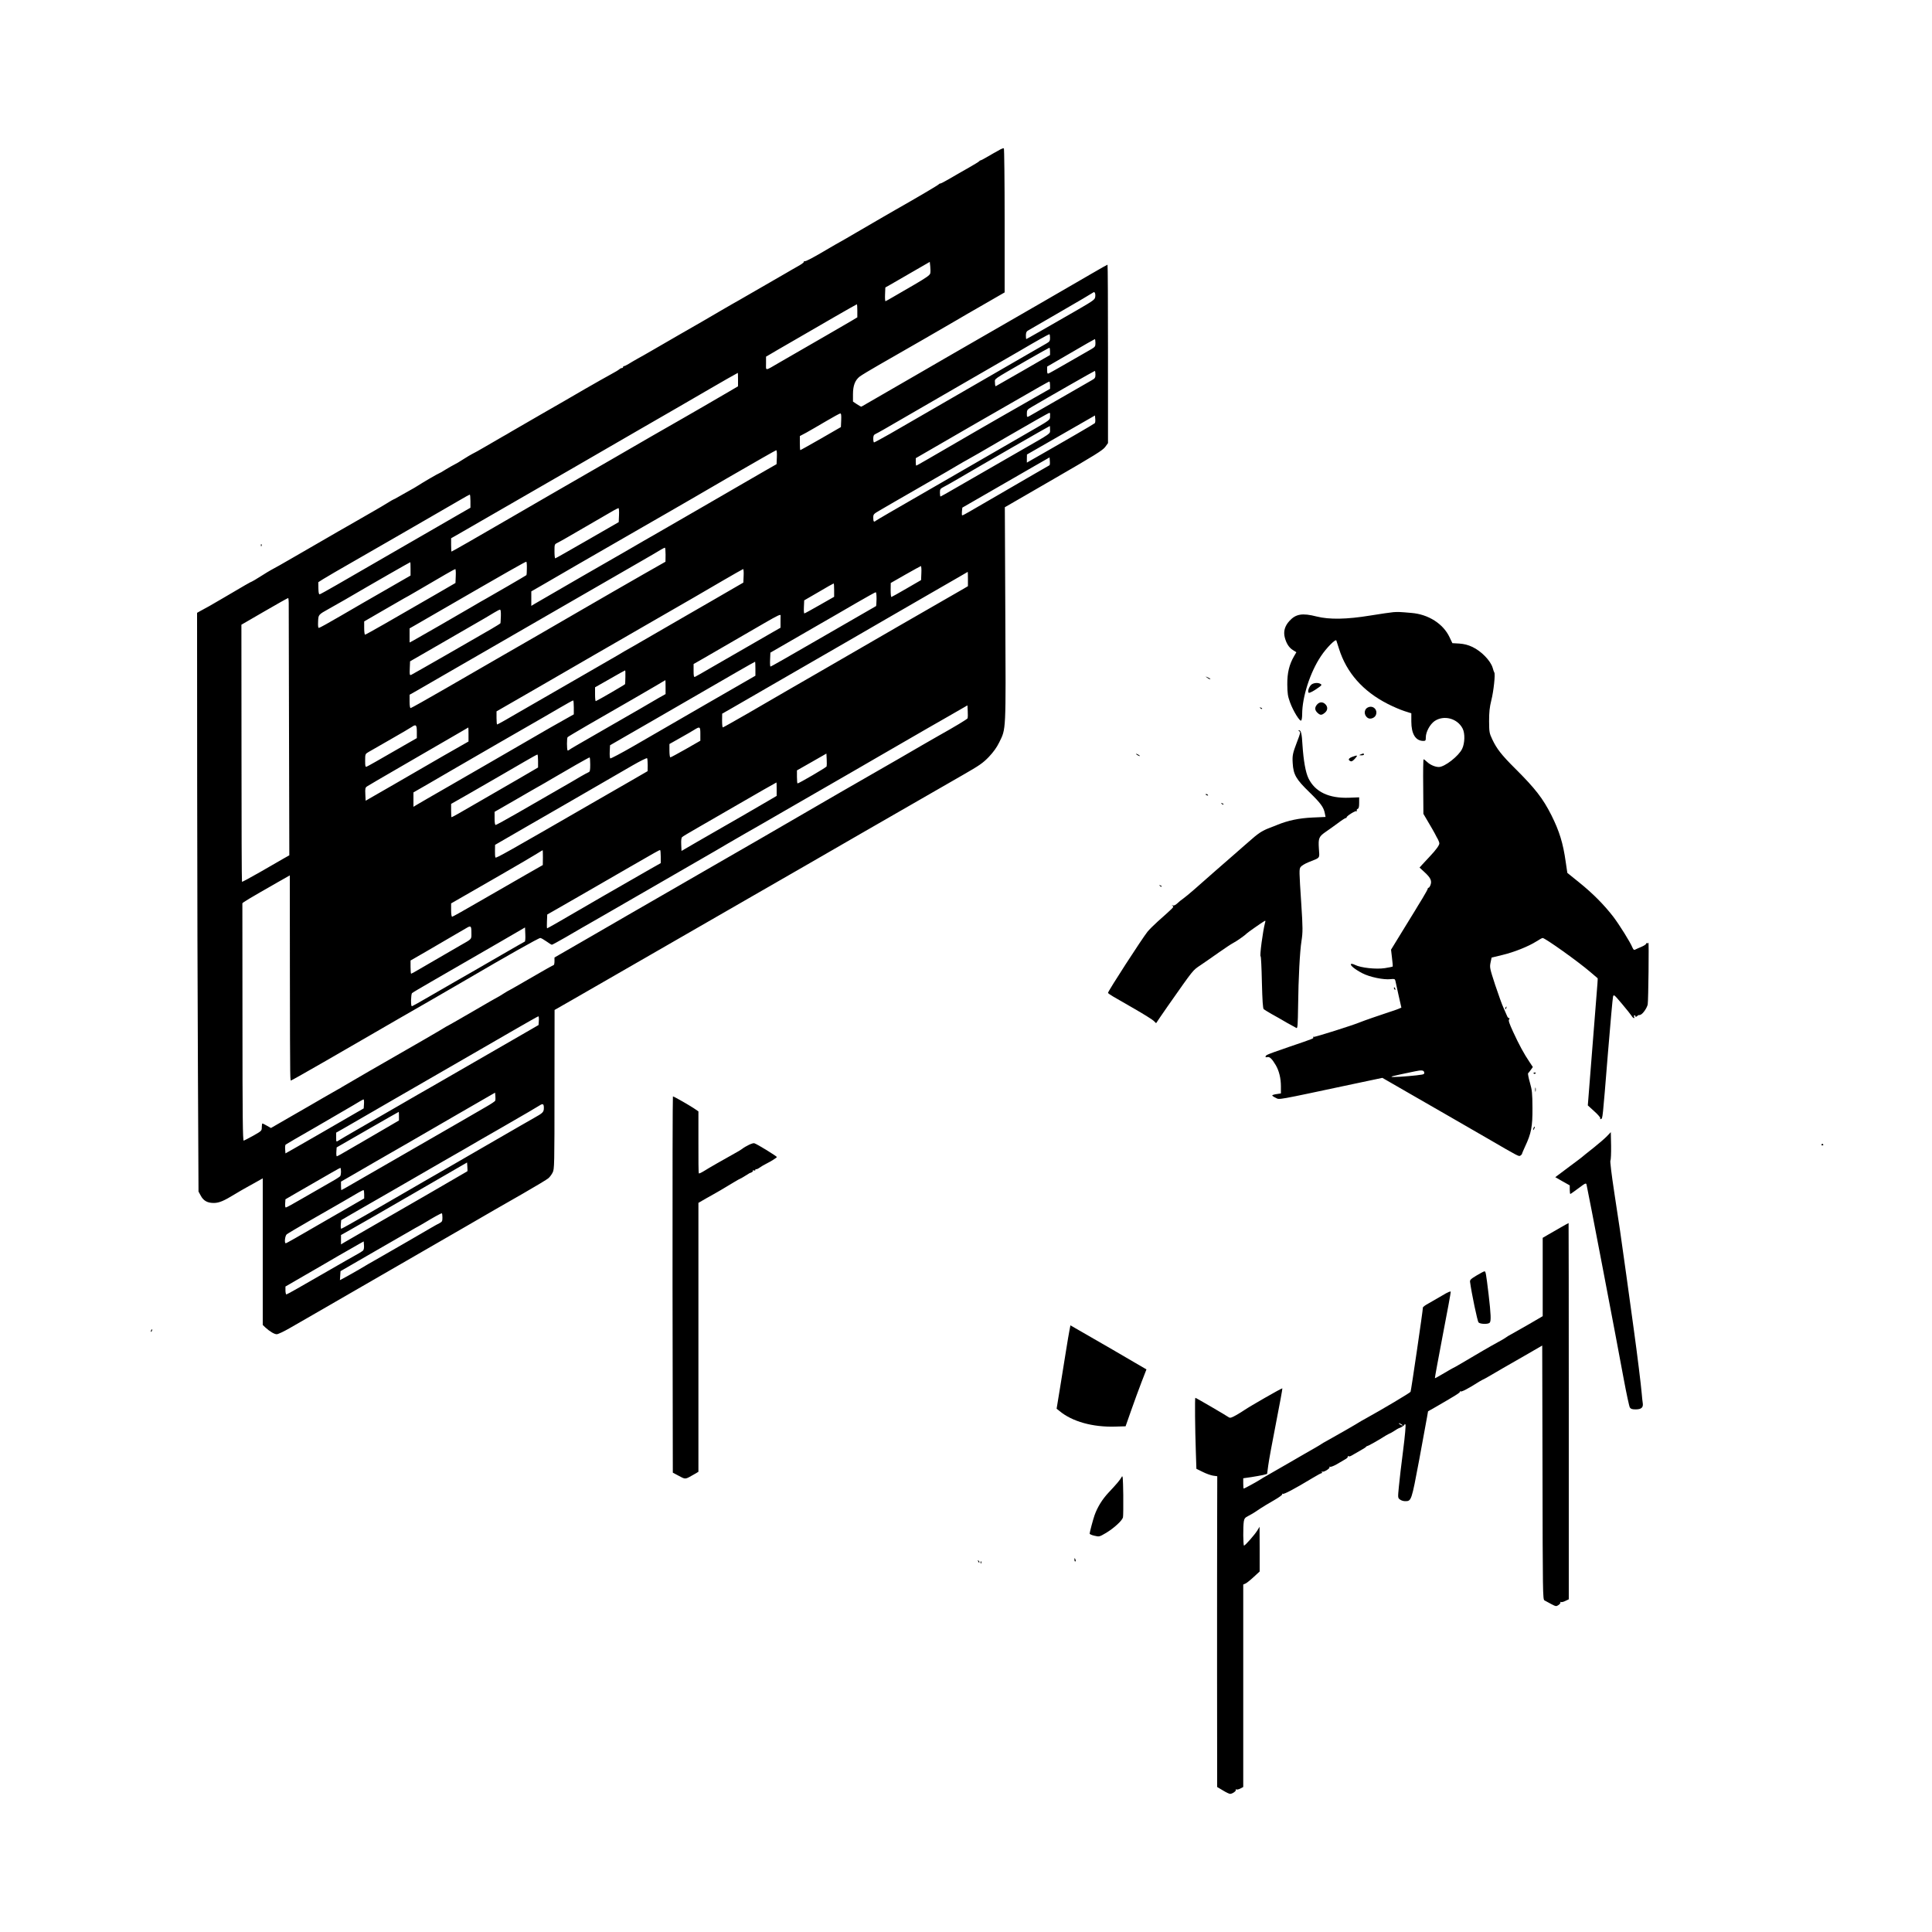 <?xml version="1.0" standalone="no"?>
<!DOCTYPE svg PUBLIC "-//W3C//DTD SVG 20010904//EN"
 "http://www.w3.org/TR/2001/REC-SVG-20010904/DTD/svg10.dtd">
<svg version="1.0" xmlns="http://www.w3.org/2000/svg"
 width="2000pt" height="2000pt" viewBox="0 0 2000 2000"
 preserveAspectRatio="xMidYMid meet">

<g transform="translate(0,2000) scale(0.1,-0.1)"
fill="#000000" stroke="none">
<path d="M10359 18455 c-13 -8 -31 -18 -39 -22 -8 -4 -48 -26 -88 -50 -40 -24
-77 -43 -81 -43 -5 0 -11 -4 -13 -8 -1 -4 -50 -34 -108 -67 -58 -32 -145 -83
-195 -112 -49 -29 -95 -53 -102 -53 -6 0 -13 -4 -15 -8 -2 -6 -236 -144 -448
-264 -19 -11 -78 -45 -130 -75 -52 -30 -102 -59 -110 -64 -8 -4 -82 -48 -165
-96 -82 -48 -161 -94 -175 -101 -14 -7 -65 -37 -113 -65 -162 -96 -240 -137
-249 -131 -5 3 -7 1 -6 -6 2 -6 -26 -26 -60 -45 -35 -20 -92 -52 -125 -72 -86
-50 -432 -250 -487 -281 -25 -13 -112 -64 -195 -112 -82 -48 -166 -97 -185
-108 -56 -32 -406 -233 -515 -297 -55 -32 -125 -72 -155 -88 -30 -17 -72 -41
-92 -54 -21 -13 -42 -23 -48 -23 -5 0 -10 -4 -10 -10 0 -5 -6 -10 -13 -10 -7
0 -19 -6 -25 -12 -7 -7 -46 -31 -88 -53 -41 -22 -161 -90 -267 -151 -105 -62
-309 -179 -452 -261 -143 -83 -283 -164 -311 -180 -27 -17 -70 -41 -95 -55
-24 -14 -99 -58 -167 -97 -68 -40 -133 -76 -145 -81 -12 -6 -53 -30 -92 -55
-38 -25 -79 -49 -91 -54 -11 -5 -51 -28 -88 -50 -36 -23 -68 -41 -71 -41 -6 0
-168 -94 -215 -125 -19 -13 -61 -37 -94 -55 -32 -18 -81 -45 -108 -61 -27 -16
-51 -29 -54 -29 -2 0 -33 -17 -67 -39 -34 -21 -93 -56 -132 -78 -38 -22 -131
-75 -205 -118 -74 -42 -150 -86 -168 -96 -18 -11 -63 -37 -100 -58 -37 -21
-181 -104 -320 -185 -139 -81 -263 -151 -275 -156 -12 -6 -60 -35 -107 -65
-47 -30 -88 -54 -92 -55 -7 0 -88 -47 -298 -171 -117 -69 -179 -104 -238 -135
l-32 -18 1 -1765 c1 -971 4 -2319 8 -2996 l6 -1230 23 -42 c28 -54 71 -77 138
-76 54 1 103 22 217 92 34 21 85 50 112 65 28 16 78 44 113 63 l62 35 0 -759
0 -759 27 -26 c47 -43 94 -70 118 -70 13 0 75 29 137 65 62 36 167 96 233 134
209 121 1153 666 1325 765 91 52 210 121 265 153 244 142 355 206 585 337 135
78 256 150 268 162 13 11 33 38 43 58 18 36 19 71 19 860 l1 823 182 104 c165
95 466 268 827 476 489 282 706 407 995 573 110 63 256 147 325 187 69 40 215
124 325 187 110 64 349 201 530 306 632 363 851 490 1045 601 169 97 204 121
266 185 48 51 82 98 108 151 71 146 69 92 63 1327 l-5 1107 505 292 c426 246
509 298 534 332 l29 40 0 924 c0 507 -2 923 -5 923 -3 0 -74 -40 -158 -89 -84
-48 -197 -114 -252 -146 -55 -32 -185 -107 -290 -168 -304 -175 -506 -292
-720 -415 -110 -63 -225 -129 -255 -147 -30 -18 -140 -82 -245 -142 -423 -244
-532 -307 -578 -334 -26 -16 -50 -29 -52 -29 -3 0 -23 12 -45 26 l-40 27 0 76
c0 91 22 146 71 184 19 14 108 68 199 120 251 143 738 424 800 461 30 18 155
91 278 161 l222 128 0 743 c0 409 -4 745 -8 748 -5 3 -19 -2 -33 -9z m-729
-1285 c-5 -19 -41 -44 -162 -115 -86 -49 -187 -108 -224 -130 -38 -22 -73 -42
-77 -43 -4 -2 -7 29 -5 69 l3 73 55 31 c30 18 134 77 230 133 l175 101 5 -47
c3 -26 3 -58 0 -72z m1708 -240 c-3 -31 -12 -38 -193 -143 -297 -171 -517
-297 -521 -297 -2 0 -4 17 -4 38 0 25 6 41 18 48 9 6 163 95 342 198 179 103
329 192 335 197 15 15 27 -6 23 -41z m-2463 -147 l0 -68 -60 -36 c-33 -20
-150 -88 -260 -151 -195 -113 -298 -172 -487 -281 -155 -90 -138 -89 -138 -8
l0 69 38 22 c20 13 125 73 232 135 107 62 301 174 430 249 129 74 237 136 240
136 3 0 5 -30 5 -67z m1995 -280 c0 -33 -5 -40 -38 -59 -20 -11 -95 -54 -167
-96 -302 -174 -1312 -758 -1454 -840 -85 -48 -159 -88 -163 -88 -4 0 -8 17 -8
38 0 32 5 41 26 51 15 6 122 67 238 135 116 67 420 243 676 391 256 147 517
298 580 335 171 101 294 169 303 170 4 0 7 -17 7 -37z m470 -53 c0 -36 -4 -41
-42 -64 -24 -13 -130 -74 -235 -135 -106 -61 -199 -114 -208 -117 -12 -5 -15
2 -15 32 l0 39 243 141 c133 78 245 142 250 143 4 1 7 -17 7 -39z m-470 -88
l0 -37 -277 -160 c-153 -88 -281 -161 -285 -163 -4 -2 -8 14 -8 36 0 46 -37
20 325 229 127 73 233 132 238 133 4 0 7 -17 7 -38z m470 -239 c0 -33 -5 -41
-38 -59 -20 -11 -170 -97 -332 -191 -162 -93 -305 -175 -317 -182 -22 -11 -23
-10 -23 28 0 36 4 41 48 67 173 102 648 373 655 374 4 0 7 -17 7 -37z m-3700
-52 l0 -70 -92 -54 c-154 -90 -409 -238 -478 -277 -36 -20 -184 -105 -330
-189 -146 -85 -337 -195 -425 -246 -491 -283 -835 -481 -1030 -595 -318 -185
-606 -350 -611 -350 -2 0 -4 31 -4 69 l0 69 53 30 c28 16 167 96 307 177 258
149 313 181 900 519 179 103 350 202 380 220 30 18 179 104 330 191 258 149
552 318 700 405 104 61 295 170 298 170 1 0 2 -31 2 -69z m3230 -58 l0 -38
-263 -150 c-144 -82 -368 -210 -497 -285 -544 -316 -620 -360 -625 -360 -3 0
-5 17 -5 39 l0 38 273 158 c149 87 301 175 337 195 36 20 157 90 270 155 400
231 495 285 503 285 4 0 7 -17 7 -37z m1 -296 c-1 -4 -1 -20 -1 -35 0 -26 -12
-36 -147 -114 -256 -148 -712 -411 -1188 -686 -253 -145 -464 -268 -469 -273
-19 -17 -26 -9 -26 30 0 38 2 40 73 81 39 24 225 130 412 238 187 107 367 212
400 232 33 20 67 39 75 43 8 3 204 116 435 251 231 134 424 244 428 242 5 -1
8 -5 8 -9z m-2163 -68 l-3 -70 -208 -120 c-114 -65 -210 -119 -212 -119 -3 0
-5 33 -5 73 l0 73 68 36 c37 21 128 73 202 117 74 44 141 80 148 81 10 0 12
-18 10 -71z m2625 -30 c-4 -4 -91 -56 -193 -115 -102 -59 -198 -115 -215 -124
-16 -10 -90 -52 -162 -93 l-133 -76 0 42 1 42 352 202 352 202 3 -36 c2 -20 0
-39 -5 -44z m-463 -68 c0 -44 22 -28 -305 -216 -93 -54 -183 -105 -200 -115
-16 -10 -91 -52 -165 -95 -74 -43 -208 -120 -297 -171 -89 -52 -164 -94 -167
-94 -3 0 -6 18 -6 40 0 36 3 41 42 61 22 11 89 49 147 83 236 139 943 546 949
546 1 0 2 -17 2 -39z m-2828 -284 l-3 -72 -112 -64 c-62 -35 -148 -85 -192
-111 -107 -63 -811 -469 -965 -558 -45 -25 -117 -67 -310 -179 -85 -49 -279
-160 -430 -247 -304 -176 -448 -259 -497 -288 l-33 -20 0 75 0 75 113 65 c61
36 227 131 367 213 140 81 311 180 380 219 69 40 202 116 295 170 94 54 220
127 280 161 61 35 331 191 600 348 270 156 495 285 500 285 6 1 9 -27 7 -72z
m2821 -84 c-5 -2 -76 -43 -158 -91 -83 -49 -247 -144 -365 -212 -118 -68 -251
-145 -295 -171 -44 -26 -82 -46 -85 -44 -3 2 -4 21 -2 42 l4 38 295 170 c162
94 365 211 451 260 l157 90 3 -40 c2 -22 0 -41 -5 -42z m-5993 -371 l0 -68
-127 -73 c-302 -174 -645 -372 -738 -426 -98 -56 -174 -101 -516 -298 -92 -53
-173 -98 -179 -99 -9 -2 -13 16 -14 61 l-1 64 50 32 c28 18 176 104 330 192
154 89 336 194 405 233 69 40 229 133 355 205 127 73 273 158 325 188 52 31
98 56 103 57 4 0 7 -31 7 -68z m1538 -144 l-3 -73 -325 -187 c-179 -103 -328
-188 -332 -188 -5 0 -8 33 -8 73 0 73 0 73 33 89 18 8 147 82 287 164 140 81
273 158 295 171 22 12 44 23 48 23 4 0 7 -33 5 -72z m482 -410 l-1 -73 -227
-129 c-204 -117 -380 -218 -687 -396 -261 -152 -561 -325 -770 -445 -126 -73
-391 -225 -587 -339 -196 -113 -361 -206 -367 -206 -7 0 -11 27 -11 69 l0 69
78 44 c42 24 169 98 282 163 113 65 288 166 390 225 102 58 478 275 835 482
358 206 724 418 815 470 91 52 181 105 200 117 19 11 38 21 43 21 4 0 7 -33 7
-72z m-1436 -142 c0 -36 -2 -67 -5 -70 -5 -5 -356 -209 -419 -244 -25 -13 -81
-46 -125 -72 -118 -70 -595 -344 -632 -364 l-33 -17 0 73 0 73 63 36 c34 20
121 70 192 111 785 454 949 547 954 543 3 -2 6 -33 5 -69z m-1204 -5 l0 -69
-257 -148 c-142 -81 -353 -203 -469 -271 -116 -68 -216 -123 -223 -123 -8 0
-10 20 -8 65 3 73 1 71 116 135 36 20 110 62 164 93 297 174 670 387 674 387
2 0 3 -31 3 -69z m5288 -43 l-3 -73 -150 -87 c-82 -48 -153 -87 -157 -88 -5 0
-8 33 -8 73 l1 72 152 87 c84 48 156 87 160 88 4 0 7 -33 5 -72z m-4820 -30
l-3 -73 -200 -116 c-461 -267 -727 -419 -736 -419 -5 0 -9 31 -9 68 l0 69 188
109 c103 60 203 117 222 128 19 10 76 42 125 71 277 163 401 234 408 234 4 1
7 -32 5 -71z m2980 1 l-3 -70 -140 -81 c-77 -45 -165 -95 -195 -113 -30 -18
-145 -84 -255 -147 -110 -64 -256 -148 -325 -188 -69 -40 -172 -100 -230 -133
-58 -32 -125 -71 -150 -87 -25 -15 -259 -150 -520 -300 -261 -150 -488 -281
-505 -291 -92 -55 -224 -129 -229 -129 -3 0 -6 31 -6 68 l0 68 158 91 c86 49
202 116 257 148 55 32 201 117 325 188 124 72 252 146 285 165 33 19 89 52
125 72 36 20 92 53 125 72 33 19 152 88 265 153 472 271 605 349 800 463 113
66 209 120 213 121 4 1 7 -31 5 -70z m2322 -33 l0 -74 -42 -25 c-131 -74
-1184 -682 -1433 -827 -121 -70 -296 -171 -390 -225 -93 -54 -281 -163 -417
-242 -136 -78 -251 -143 -255 -143 -5 0 -8 32 -8 71 l1 71 105 60 c57 33 208
120 334 193 127 73 345 199 485 280 140 81 316 182 390 225 74 43 248 143 385
223 138 79 340 196 450 260 110 63 243 140 295 170 52 31 96 56 98 57 1 0 2
-33 2 -74z m-1385 -115 l0 -69 -151 -86 c-82 -47 -153 -86 -157 -86 -5 0 -7
30 -5 67 l3 68 150 87 c82 49 152 88 155 88 3 0 5 -31 5 -69z m439 -91 c-1
-39 -3 -72 -5 -74 -2 -2 -67 -39 -144 -83 -77 -44 -252 -145 -390 -225 -391
-226 -552 -318 -559 -318 -4 0 -6 32 -4 72 l3 72 85 49 c47 27 207 119 355
205 149 85 353 204 455 263 102 59 190 108 195 108 6 1 9 -28 9 -69z m-6085
-82 c0 -51 1 -651 3 -1333 l3 -1239 -55 -31 c-30 -17 -140 -80 -243 -140 -103
-59 -190 -106 -192 -103 -3 2 -5 602 -5 1332 l-1 1329 238 138 c131 76 241
138 246 138 4 1 7 -41 6 -91z m2196 -95 c-2 -38 -3 -71 -4 -74 0 -3 -43 -30
-93 -59 -51 -29 -255 -146 -453 -261 -199 -114 -369 -211 -378 -215 -16 -6
-18 0 -15 67 l3 73 120 69 c66 38 226 130 355 205 340 196 340 196 395 230 28
17 55 31 61 31 7 1 10 -23 9 -66z m2896 4 c-1 -4 -1 -34 -1 -66 l0 -59 -77
-44 c-141 -81 -475 -274 -637 -367 -87 -51 -165 -95 -172 -98 -11 -4 -14 9
-14 64 l0 69 98 56 c340 196 495 286 632 366 145 84 173 97 171 79z m-261
-549 l0 -73 -512 -295 c-281 -162 -617 -356 -747 -432 -130 -75 -240 -133
-244 -129 -4 5 -7 37 -5 72 l3 64 140 81 c77 44 228 131 335 193 194 112 501
290 844 488 99 57 181 103 183 103 1 0 3 -33 3 -72z m-1346 -85 c-1 -38 -2
-71 -3 -75 -1 -5 -271 -162 -303 -176 -5 -2 -8 29 -8 70 l0 73 153 87 c83 48
155 88 158 88 3 0 4 -30 3 -67z m416 -105 l0 -73 -73 -41 c-39 -23 -128 -75
-197 -115 -69 -39 -213 -123 -320 -184 -346 -199 -395 -227 -408 -238 -7 -5
-14 -8 -16 -6 -9 9 -9 130 0 138 5 5 97 60 204 122 397 228 647 373 725 419
44 27 81 48 83 49 1 1 2 -32 2 -71z m-950 -210 l0 -73 -103 -58 c-56 -31 -122
-69 -147 -83 -213 -123 -582 -336 -655 -379 -49 -29 -225 -130 -390 -225 -165
-95 -315 -181 -332 -192 l-33 -20 0 75 0 74 153 88 c83 49 188 109 232 135
125 73 874 506 965 557 19 11 94 54 165 96 72 42 133 76 138 76 4 1 7 -32 7
-71z m4077 -113 c-4 -10 -132 -87 -307 -185 -36 -20 -109 -62 -162 -93 -175
-102 -289 -168 -523 -302 -126 -73 -274 -157 -327 -188 -54 -32 -142 -82 -195
-113 -191 -110 -549 -318 -638 -370 -49 -28 -295 -170 -545 -314 -250 -144
-484 -279 -520 -300 -36 -21 -168 -97 -295 -170 -126 -73 -297 -172 -380 -220
-82 -47 -203 -117 -267 -154 l-118 -68 0 -39 c0 -21 -4 -39 -8 -39 -4 0 -108
-58 -231 -130 -123 -71 -225 -130 -227 -130 -3 0 -30 -16 -60 -35 -30 -19 -56
-35 -58 -35 -2 0 -119 -67 -261 -150 -142 -82 -259 -150 -262 -150 -2 0 -21
-11 -42 -24 -39 -25 -281 -165 -766 -443 -148 -86 -274 -159 -280 -163 -5 -4
-30 -19 -55 -32 -25 -14 -90 -51 -145 -83 -55 -32 -199 -116 -320 -185 l-220
-127 -41 23 c-22 13 -44 24 -47 24 -4 0 -7 -17 -7 -38 0 -38 -1 -39 -87 -88
-49 -27 -94 -50 -100 -52 -10 -3 -13 247 -13 1222 0 674 -1 1229 -1 1234 -2 7
73 52 364 218 l127 72 1 -1031 c2 -1183 1 -1093 16 -1090 7 2 158 87 335 189
178 103 395 228 483 279 88 51 216 125 285 165 69 40 231 133 360 207 129 75
287 166 350 203 418 245 746 430 763 430 8 0 36 -16 63 -35 27 -19 52 -35 57
-35 4 0 67 34 140 76 73 43 251 146 397 229 296 171 597 344 740 427 52 30
172 99 265 153 94 54 220 127 280 163 61 36 144 84 185 107 41 23 102 58 135
77 33 19 152 88 265 153 263 151 572 330 725 418 66 39 176 102 245 142 69 40
213 123 320 185 107 62 287 166 400 230 l205 118 3 -61 c2 -33 1 -65 -1 -72z
m-5702 -140 l0 -66 -105 -60 c-317 -183 -399 -229 -414 -235 -14 -5 -16 3 -16
62 0 67 1 69 33 88 17 10 121 69 230 132 109 62 207 120 220 129 43 30 52 21
52 -50z m535 -28 l0 -73 -72 -41 c-40 -22 -129 -73 -198 -113 -156 -91 -174
-101 -515 -298 l-280 -161 -3 67 c-3 60 -1 69 19 82 21 14 85 51 554 323 105
60 258 149 340 197 83 48 151 88 153 89 1 0 2 -32 2 -72z m2400 4 l0 -69 -150
-86 c-83 -47 -155 -86 -160 -86 -6 0 -10 31 -10 69 l0 69 108 61 c59 33 125
71 147 85 61 38 65 36 65 -43z m1307 -335 c-4 -11 -287 -176 -301 -176 -3 0
-6 30 -6 68 l0 67 153 87 152 87 3 -61 c2 -33 1 -66 -1 -72z m-2987 56 l0 -67
-197 -115 c-109 -63 -288 -166 -398 -230 -207 -121 -295 -170 -301 -170 -2 0
-4 31 -4 69 l0 69 193 110 c241 139 396 228 562 325 72 42 133 76 138 76 4 1
7 -29 7 -67z m540 -36 c0 -61 -3 -75 -17 -80 -10 -4 -47 -24 -83 -45 -36 -22
-150 -88 -255 -148 -104 -60 -285 -164 -401 -231 -117 -67 -217 -122 -223
-122 -7 0 -11 24 -11 68 l0 68 207 119 c114 66 229 133 257 148 28 16 85 48
126 73 159 94 385 223 393 223 4 1 7 -32 7 -73z m595 -7 l-1 -62 -164 -95
c-91 -52 -255 -146 -365 -210 -925 -534 -1040 -599 -1046 -589 -4 7 -6 39 -5
71 l1 60 50 29 c28 16 154 89 280 162 127 73 316 182 420 242 432 250 537 311
674 390 80 46 147 79 150 74 3 -5 6 -37 6 -72z m1335 -248 l0 -70 -92 -54
c-154 -90 -408 -237 -488 -282 -41 -24 -149 -86 -240 -138 l-165 -96 -3 66
c-2 45 1 70 10 78 7 7 76 48 153 92 133 76 211 121 433 250 160 93 387 223
390 223 1 0 2 -31 2 -69z m-2420 -708 l-1 -78 -177 -101 c-97 -55 -306 -176
-464 -267 -158 -92 -292 -167 -297 -167 -7 0 -11 27 -11 69 l0 69 113 65 c61
36 247 142 412 237 165 95 327 190 360 211 33 20 61 38 63 38 1 1 2 -34 2 -76z
m1220 10 l0 -68 -108 -61 c-131 -74 -806 -463 -955 -551 -60 -34 -111 -63
-113 -63 -3 0 -4 32 -2 71 l3 72 65 37 c63 36 391 224 795 458 259 149 298
172 308 172 4 0 7 -30 7 -67z m-1960 -788 c0 -73 11 -60 -122 -136 -86 -49
-263 -152 -405 -235 -50 -30 -94 -54 -97 -54 -3 0 -6 31 -6 69 l0 68 153 88
c83 48 172 100 197 115 25 15 79 46 120 70 41 24 89 51 105 61 49 30 55 26 55
-46z m553 -92 c-5 -2 -114 -64 -243 -139 -129 -75 -253 -146 -275 -159 -56
-31 -322 -185 -492 -283 -77 -45 -147 -84 -155 -87 -10 -4 -13 9 -13 60 1 36
5 69 10 74 6 6 96 59 200 119 210 121 326 188 710 410 l260 151 3 -72 c2 -39
-1 -73 -5 -74z m145 -819 l-3 -45 -140 -81 c-77 -44 -212 -122 -300 -173 -88
-50 -263 -152 -390 -225 -126 -73 -259 -149 -295 -170 -36 -20 -184 -105 -330
-190 -146 -84 -339 -196 -430 -248 -91 -52 -175 -102 -187 -110 -23 -14 -23
-14 -23 34 l0 49 78 44 c123 71 312 180 517 299 450 260 777 449 870 502 55
31 217 125 360 208 143 83 264 151 268 151 4 1 7 -20 5 -45z m-451 -828 c-3
-7 -45 -35 -94 -63 -48 -28 -173 -100 -278 -161 -104 -60 -350 -201 -545 -314
-195 -113 -426 -246 -514 -296 -87 -51 -160 -92 -162 -92 -2 0 -4 20 -4 44 l0
44 108 62 c122 71 372 216 572 330 74 43 311 180 525 304 l390 225 3 -35 c2
-20 1 -42 -1 -48z m-1359 -33 l-3 -47 -85 -49 c-156 -91 -554 -320 -640 -369
l-85 -48 -3 41 c-2 23 0 45 5 50 4 4 142 84 306 178 163 95 341 198 395 230
53 33 101 60 105 60 4 1 7 -20 5 -46z m1862 -42 c0 -43 -10 -53 -100 -103 -46
-26 -177 -101 -500 -288 -102 -59 -291 -168 -420 -243 -129 -74 -305 -175
-390 -225 -85 -49 -273 -157 -417 -241 -144 -83 -266 -151 -270 -151 -5 0 -7
20 -5 45 l4 44 106 62 c144 83 135 78 407 234 132 76 294 169 360 208 66 39
149 87 185 107 36 20 135 77 220 126 85 50 247 144 360 208 272 157 391 226
415 242 35 23 45 17 45 -25z m-1500 -86 l0 -44 -125 -73 c-68 -40 -163 -95
-211 -123 -48 -27 -135 -78 -193 -112 -58 -35 -110 -63 -114 -63 -4 0 -7 21
-5 46 l3 46 320 184 c176 101 321 184 323 184 1 0 2 -20 2 -45z m708 -570 c-3
-3 -748 -434 -1038 -600 -107 -62 -212 -122 -232 -134 l-38 -23 0 49 0 48 103
58 c56 31 350 200 652 375 l550 318 3 -44 c2 -24 2 -45 0 -47z m-1308 -2 c0
-21 -4 -43 -8 -48 -4 -6 -45 -33 -92 -59 -139 -80 -149 -85 -308 -177 -83 -49
-157 -89 -163 -89 -6 0 -9 17 -7 42 l3 43 110 64 c370 214 451 260 458 261 4
0 7 -17 7 -37z m240 -236 l0 -43 -311 -179 c-418 -242 -493 -285 -501 -285
-16 0 -8 77 10 92 9 8 114 70 232 138 118 68 274 157 345 198 72 42 148 86
170 99 22 12 43 23 48 23 4 0 7 -19 7 -43z m810 -240 c0 -39 -3 -45 -32 -60
-18 -9 -53 -28 -78 -43 -140 -82 -329 -191 -505 -292 -110 -62 -220 -126 -245
-142 -25 -15 -80 -46 -123 -70 l-78 -42 3 47 3 46 365 211 c201 116 385 222
410 236 25 13 70 39 100 57 89 54 164 95 173 95 4 0 7 -19 7 -43z m-822 -343
c-7 -6 -29 -20 -48 -31 -19 -10 -193 -109 -385 -220 -193 -112 -354 -203 -360
-203 -5 0 -10 19 -10 41 l0 41 190 110 c105 60 264 153 355 206 91 52 188 108
215 123 l50 28 3 -41 c2 -25 -2 -46 -10 -54z"/>
<path d="M2701 14354 c0 -11 3 -14 6 -6 3 7 2 16 -1 19 -3 4 -6 -2 -5 -13z"/>
<path d="M14425 13663 c-27 -2 -135 -18 -240 -35 -244 -40 -424 -43 -555 -10
-148 38 -216 27 -283 -47 -47 -52 -63 -108 -47 -170 16 -62 44 -106 85 -131
l35 -22 -24 -41 c-50 -86 -71 -173 -70 -292 1 -94 5 -121 28 -185 34 -93 105
-207 117 -188 5 7 9 36 9 64 0 180 83 436 194 601 56 85 153 183 160 162 2 -8
14 -45 27 -84 78 -249 248 -441 505 -572 54 -28 132 -61 172 -74 l72 -23 0
-85 c0 -129 44 -201 125 -201 22 0 25 4 25 38 0 55 43 134 90 167 96 66 237
29 291 -77 26 -50 23 -152 -5 -210 -36 -75 -181 -188 -241 -188 -38 0 -89 22
-120 51 -17 16 -34 29 -38 29 -4 0 -6 -127 -4 -282 l2 -283 50 -85 c28 -47 59
-101 69 -120 9 -19 24 -46 32 -60 7 -14 14 -32 14 -41 0 -19 -36 -69 -98 -134
-26 -28 -60 -65 -77 -83 l-30 -33 52 -48 c62 -57 77 -88 62 -131 -6 -16 -15
-30 -20 -30 -5 0 -9 -4 -9 -10 0 -5 -25 -51 -56 -102 -32 -51 -64 -105 -73
-120 -9 -15 -69 -113 -134 -218 l-117 -191 10 -86 c6 -47 9 -87 7 -89 -2 -2
-38 -9 -80 -16 -92 -14 -249 3 -309 33 -22 11 -40 14 -43 9 -9 -14 40 -54 116
-94 75 -40 223 -71 296 -62 38 4 43 2 48 -17 3 -12 18 -80 33 -150 l29 -128
-31 -13 c-17 -7 -62 -23 -101 -35 -83 -27 -262 -89 -290 -101 -78 -33 -478
-159 -487 -154 -6 4 -8 3 -5 -3 8 -13 19 -9 -248 -100 -121 -41 -226 -79 -232
-85 -20 -16 -15 -27 7 -21 23 6 48 -18 87 -84 34 -59 53 -135 53 -220 l0 -72
-45 -7 c-25 -3 -45 -10 -45 -14 0 -4 17 -16 37 -25 41 -20 -14 -30 795 142
l308 65 42 -24 c24 -14 133 -76 243 -140 110 -63 292 -168 405 -233 113 -65
291 -168 395 -228 332 -193 327 -190 344 -180 9 6 16 14 17 19 0 5 15 38 31
74 65 138 78 207 77 400 -1 155 -4 185 -27 265 -14 49 -22 92 -18 95 4 3 16
18 28 35 l21 29 -37 56 c-54 80 -106 175 -167 308 -40 87 -51 119 -42 129 7 9
7 13 -1 13 -6 0 -15 10 -20 23 -5 12 -21 49 -36 82 -16 33 -54 141 -87 239
-56 172 -58 181 -48 231 l11 52 111 27 c122 29 272 89 355 142 29 19 57 34 62
34 26 0 371 -246 496 -354 39 -33 72 -61 74 -63 2 -1 -4 -86 -13 -190 -8 -103
-32 -399 -52 -657 l-37 -469 68 -62 c41 -37 65 -66 61 -73 -4 -8 -2 -10 7 -6
18 6 16 -14 72 679 25 308 49 572 53 587 7 26 10 24 92 -73 47 -56 92 -112
100 -125 16 -26 36 -33 26 -9 -3 8 -1 15 4 15 6 0 10 -5 10 -11 0 -8 6 -7 17
2 9 8 17 13 17 11 1 -2 9 0 18 3 26 10 67 70 75 107 7 40 14 658 7 640 -3 -6
-10 -10 -15 -6 -5 3 -9 0 -9 -6 0 -6 -21 -20 -47 -31 -27 -11 -55 -24 -65 -29
-12 -7 -19 -2 -29 21 -22 55 -133 232 -196 316 -96 125 -215 245 -353 356
l-125 101 -17 115 c-27 192 -65 316 -148 482 -88 174 -167 276 -376 484 -140
139 -191 205 -236 301 -31 66 -32 75 -33 189 0 93 5 142 23 215 24 94 43 274
31 288 -3 4 -11 26 -17 49 -22 74 -117 172 -210 216 -47 22 -85 31 -136 35
l-71 4 -29 61 c-65 139 -219 238 -395 252 -123 11 -136 11 -186 8z m318 -4762
c4 -15 -1 -21 -22 -25 -43 -9 -242 -26 -296 -25 -50 1 -21 8 220 58 69 15 92
13 98 -8z"/>
<path d="M12494 12986 c11 -9 24 -16 30 -16 12 0 7 5 -24 19 -24 11 -24 11 -6
-3z"/>
<path d="M13571 12909 c-23 -25 -36 -68 -24 -80 5 -5 33 8 63 27 74 49 78 53
60 64 -27 17 -78 11 -99 -11z"/>
<path d="M13631 12703 c-24 -30 -20 -58 11 -85 26 -23 40 -23 72 3 31 25 34
61 6 89 -28 28 -64 25 -89 -7z"/>
<path d="M14159 12676 c-42 -21 -42 -82 2 -109 24 -15 68 0 81 29 25 55 -29
108 -83 80z"/>
<path d="M13047 12669 c7 -7 15 -10 18 -7 3 3 -2 9 -12 12 -14 6 -15 5 -6 -5z"/>
<path d="M13449 12431 c16 -10 14 -17 -24 -116 -43 -113 -48 -136 -43 -215 7
-119 34 -166 173 -301 118 -115 148 -156 160 -220 l7 -36 -134 -6 c-138 -6
-254 -30 -368 -77 -30 -12 -73 -29 -94 -37 -22 -8 -59 -27 -82 -42 -41 -28
-59 -43 -159 -131 -28 -25 -79 -70 -114 -100 -74 -64 -304 -265 -412 -361 -41
-36 -90 -76 -109 -90 -19 -13 -48 -36 -63 -51 -17 -16 -35 -25 -45 -21 -14 4
-14 3 -3 -5 15 -11 20 -6 -156 -163 -39 -35 -86 -82 -104 -104 -56 -70 -409
-615 -409 -633 0 -4 24 -21 53 -38 28 -17 129 -74 222 -128 94 -54 182 -109
197 -123 l26 -25 43 64 c23 34 59 86 78 113 274 390 255 367 341 425 45 30
130 90 190 132 60 42 124 85 142 94 36 18 127 82 143 100 9 10 152 110 184
129 11 6 13 3 7 -16 -23 -86 -58 -349 -46 -349 4 0 10 -120 13 -267 5 -194 10
-270 19 -280 7 -6 45 -29 83 -51 39 -21 109 -61 156 -89 48 -27 93 -52 100
-55 12 -4 14 35 17 231 3 281 18 565 35 670 14 90 14 136 -2 381 -23 350 -23
361 -7 385 8 12 45 35 83 50 125 50 113 35 106 141 -7 109 0 124 74 175 27 18
82 58 123 88 41 31 78 55 83 53 4 -1 7 2 7 7 0 14 91 71 103 64 6 -3 7 -1 3 6
-4 6 0 14 8 17 12 5 16 21 16 63 l0 57 -103 -4 c-210 -8 -353 60 -422 201 -30
63 -51 182 -62 347 -6 113 -15 150 -35 150 -10 0 -9 -3 1 -9z"/>
<path d="M11760 12196 c0 -3 9 -10 20 -16 11 -6 20 -8 20 -6 0 3 -9 10 -20 16
-11 6 -20 8 -20 6z"/>
<path d="M14085 12190 c-18 -8 -17 -9 8 -9 15 -1 27 4 27 9 0 12 -8 12 -35 0z"/>
<path d="M14001 12166 c-41 -15 -49 -31 -24 -44 14 -8 25 -2 49 24 33 36 29
40 -25 20z"/>
<path d="M12480 11776 c0 -2 7 -7 16 -10 8 -3 12 -2 9 4 -6 10 -25 14 -25 6z"/>
<path d="M12647 11679 c7 -7 15 -10 18 -7 3 3 -2 9 -12 12 -14 6 -15 5 -6 -5z"/>
<path d="M12007 10829 c7 -7 15 -10 18 -7 3 3 -2 9 -12 12 -14 6 -15 5 -6 -5z"/>
<path d="M14430 9771 c0 -6 4 -13 10 -16 6 -3 7 1 4 9 -7 18 -14 21 -14 7z"/>
<path d="M15585 9569 c-4 -6 -5 -12 -2 -15 2 -3 7 2 10 11 7 17 1 20 -8 4z"/>
<path d="M15876 8888 c3 -5 10 -6 15 -3 13 9 11 12 -6 12 -8 0 -12 -4 -9 -9z"/>
<path d="M15892 8720 c0 -19 2 -27 5 -17 2 9 2 25 0 35 -3 9 -5 1 -5 -18z"/>
<path d="M6962 6703 l3 -1948 64 -34 c71 -37 59 -39 164 21 l37 22 0 1392 0
1392 43 25 c23 14 65 37 92 52 56 31 138 79 233 137 35 21 65 38 68 38 2 0 23
12 47 27 23 15 44 28 47 29 21 5 39 18 34 25 -3 5 2 6 10 3 10 -4 16 -1 16 7
0 7 3 9 6 6 4 -4 21 4 38 16 17 12 47 30 66 39 50 25 109 62 112 70 3 7 -203
134 -233 143 -17 6 -89 -29 -129 -60 -8 -7 -42 -27 -75 -45 -103 -57 -268
-151 -318 -183 -26 -16 -50 -27 -53 -24 -3 2 -5 148 -4 323 l0 319 -47 32
c-58 38 -207 123 -217 123 -3 0 -5 -876 -4 -1947z"/>
<path d="M15876 8325 c-9 -26 -7 -32 5 -12 6 10 9 21 6 23 -2 3 -7 -2 -11 -11z"/>
<path d="M16635 8238 c-22 -23 -85 -77 -140 -121 -55 -43 -111 -88 -123 -99
-13 -11 -70 -53 -125 -94 -56 -42 -112 -83 -124 -93 l-23 -17 75 -43 75 -42 0
-45 c0 -24 3 -44 6 -44 3 0 41 27 84 59 73 55 79 57 84 37 14 -58 309 -1598
385 -2013 28 -150 56 -281 63 -293 10 -15 23 -20 60 -20 58 0 80 19 74 63 -3
18 -8 64 -11 102 -7 85 -46 402 -81 655 -30 227 -130 939 -144 1035 -6 39 -32
214 -59 390 -30 198 -45 324 -40 331 5 7 8 75 7 153 l-3 141 -40 -42z"/>
<path d="M18856 8152 c-3 -5 1 -9 9 -9 8 0 12 4 9 9 -3 4 -7 8 -9 8 -2 0 -6
-4 -9 -8z"/>
<path d="M16155 7293 c-44 -25 -104 -59 -132 -76 l-53 -31 0 -406 0 -405 -137
-80 c-76 -44 -158 -90 -183 -104 -25 -13 -52 -29 -60 -36 -8 -7 -46 -29 -85
-50 -67 -36 -224 -127 -383 -222 -40 -24 -75 -43 -77 -43 -2 0 -46 -25 -96
-55 -51 -30 -93 -54 -95 -52 -2 2 35 201 81 443 47 241 84 445 83 452 -2 8
-34 -6 -88 -39 -47 -27 -111 -65 -142 -82 -32 -17 -58 -36 -58 -42 0 -29 -122
-862 -128 -873 -6 -11 -295 -183 -462 -275 -30 -16 -59 -33 -65 -37 -13 -10
-263 -154 -335 -193 -30 -16 -59 -33 -65 -38 -5 -4 -37 -23 -70 -42 -33 -18
-148 -85 -255 -147 -107 -62 -215 -124 -240 -138 -25 -14 -56 -32 -70 -42 -29
-19 -159 -90 -165 -90 -3 0 -5 24 -5 53 l0 54 83 12 c45 7 100 17 123 22 l41
11 12 89 c6 49 43 248 81 442 38 193 67 353 65 355 -4 5 -343 -190 -390 -223
-16 -12 -57 -36 -89 -55 -46 -26 -62 -31 -75 -22 -35 24 -340 202 -347 202 -6
0 -3 -326 5 -550 l6 -185 65 -32 c35 -18 84 -35 108 -39 l43 -6 -1 -432 c-1
-237 -1 -961 -1 -1608 l1 -1177 59 -35 c32 -20 66 -36 75 -36 24 0 67 31 59
43 -3 6 -1 7 5 3 6 -4 25 0 42 9 l30 16 0 1048 0 1048 23 10 c13 6 52 37 85
68 l62 57 0 232 -1 231 -23 -38 c-28 -45 -126 -157 -138 -157 -9 0 -11 197 -2
251 5 30 14 40 48 57 47 25 64 36 126 78 25 17 87 54 138 83 54 31 89 57 86
63 -4 7 -2 8 5 4 11 -7 117 48 304 161 48 29 92 53 98 53 6 0 7 5 3 12 -4 6
-3 8 4 4 14 -9 84 33 75 47 -3 6 -1 7 5 3 7 -4 38 8 70 26 31 19 71 42 87 51
17 9 29 21 27 27 -1 7 2 9 8 5 6 -4 21 0 33 8 12 7 49 29 82 47 33 18 63 37
66 42 3 5 9 9 13 9 6 -2 117 60 188 106 21 12 40 23 43 23 3 0 24 12 48 27 23
15 44 28 47 28 20 5 60 30 60 39 0 6 3 6 9 0 5 -5 -4 -113 -24 -269 -19 -143
-38 -312 -44 -375 -11 -112 -11 -116 10 -132 12 -10 36 -18 54 -18 66 0 66 0
146 425 40 215 77 416 82 447 l10 58 81 46 c214 124 254 149 249 158 -3 5 -1
6 6 2 11 -7 80 29 193 101 21 12 40 23 42 23 3 0 40 21 83 46 43 26 96 57 118
69 22 13 123 71 225 129 l185 107 3 -1313 c2 -1257 3 -1314 20 -1325 10 -6 41
-23 70 -38 48 -25 52 -26 76 -10 14 10 23 22 19 28 -3 5 -1 7 5 3 6 -3 27 1
46 11 l36 17 0 1948 c0 1071 -1 1948 -2 1947 -2 0 -39 -21 -83 -46z m-1635
-2049 c0 -2 -9 0 -20 6 -11 6 -20 13 -20 16 0 2 9 0 20 -6 11 -6 20 -13 20
-16z"/>
<path d="M15285 6796 c-60 -36 -70 -46 -67 -67 16 -119 76 -407 88 -419 18
-18 98 -20 115 -3 16 16 13 87 -11 293 -27 222 -30 240 -43 239 -7 0 -43 -20
-82 -43z"/>
<path d="M11071 6228 c-6 -29 -22 -125 -36 -213 -14 -88 -42 -258 -61 -379
l-36 -219 29 -23 c131 -110 346 -170 582 -162 l103 3 58 165 c32 91 80 223
108 295 l50 129 -127 74 c-69 41 -171 100 -226 132 -286 165 -344 199 -387
223 l-47 27 -10 -52z"/>
<path d="M1565 6229 c-4 -6 -5 -12 -2 -15 2 -3 7 2 10 11 7 17 1 20 -8 4z"/>
<path d="M11611 4710 c-18 -33 -49 -69 -135 -161 -65 -69 -115 -150 -145 -234
-15 -42 -51 -177 -51 -191 0 -6 23 -16 50 -22 50 -12 51 -11 121 30 81 49 166
127 174 160 3 13 4 118 3 233 -3 186 -5 207 -17 185z"/>
<path d="M11123 3851 c0 -11 5 -18 9 -15 4 3 5 11 1 19 -7 21 -12 19 -10 -4z"/>
<path d="M10126 3837 c3 -10 9 -15 12 -12 3 3 0 11 -7 18 -10 9 -11 8 -5 -6z"/>
<path d="M10151 3824 c0 -11 3 -14 6 -6 3 7 2 16 -1 19 -3 4 -6 -2 -5 -13z"/>
</g>
</svg>
